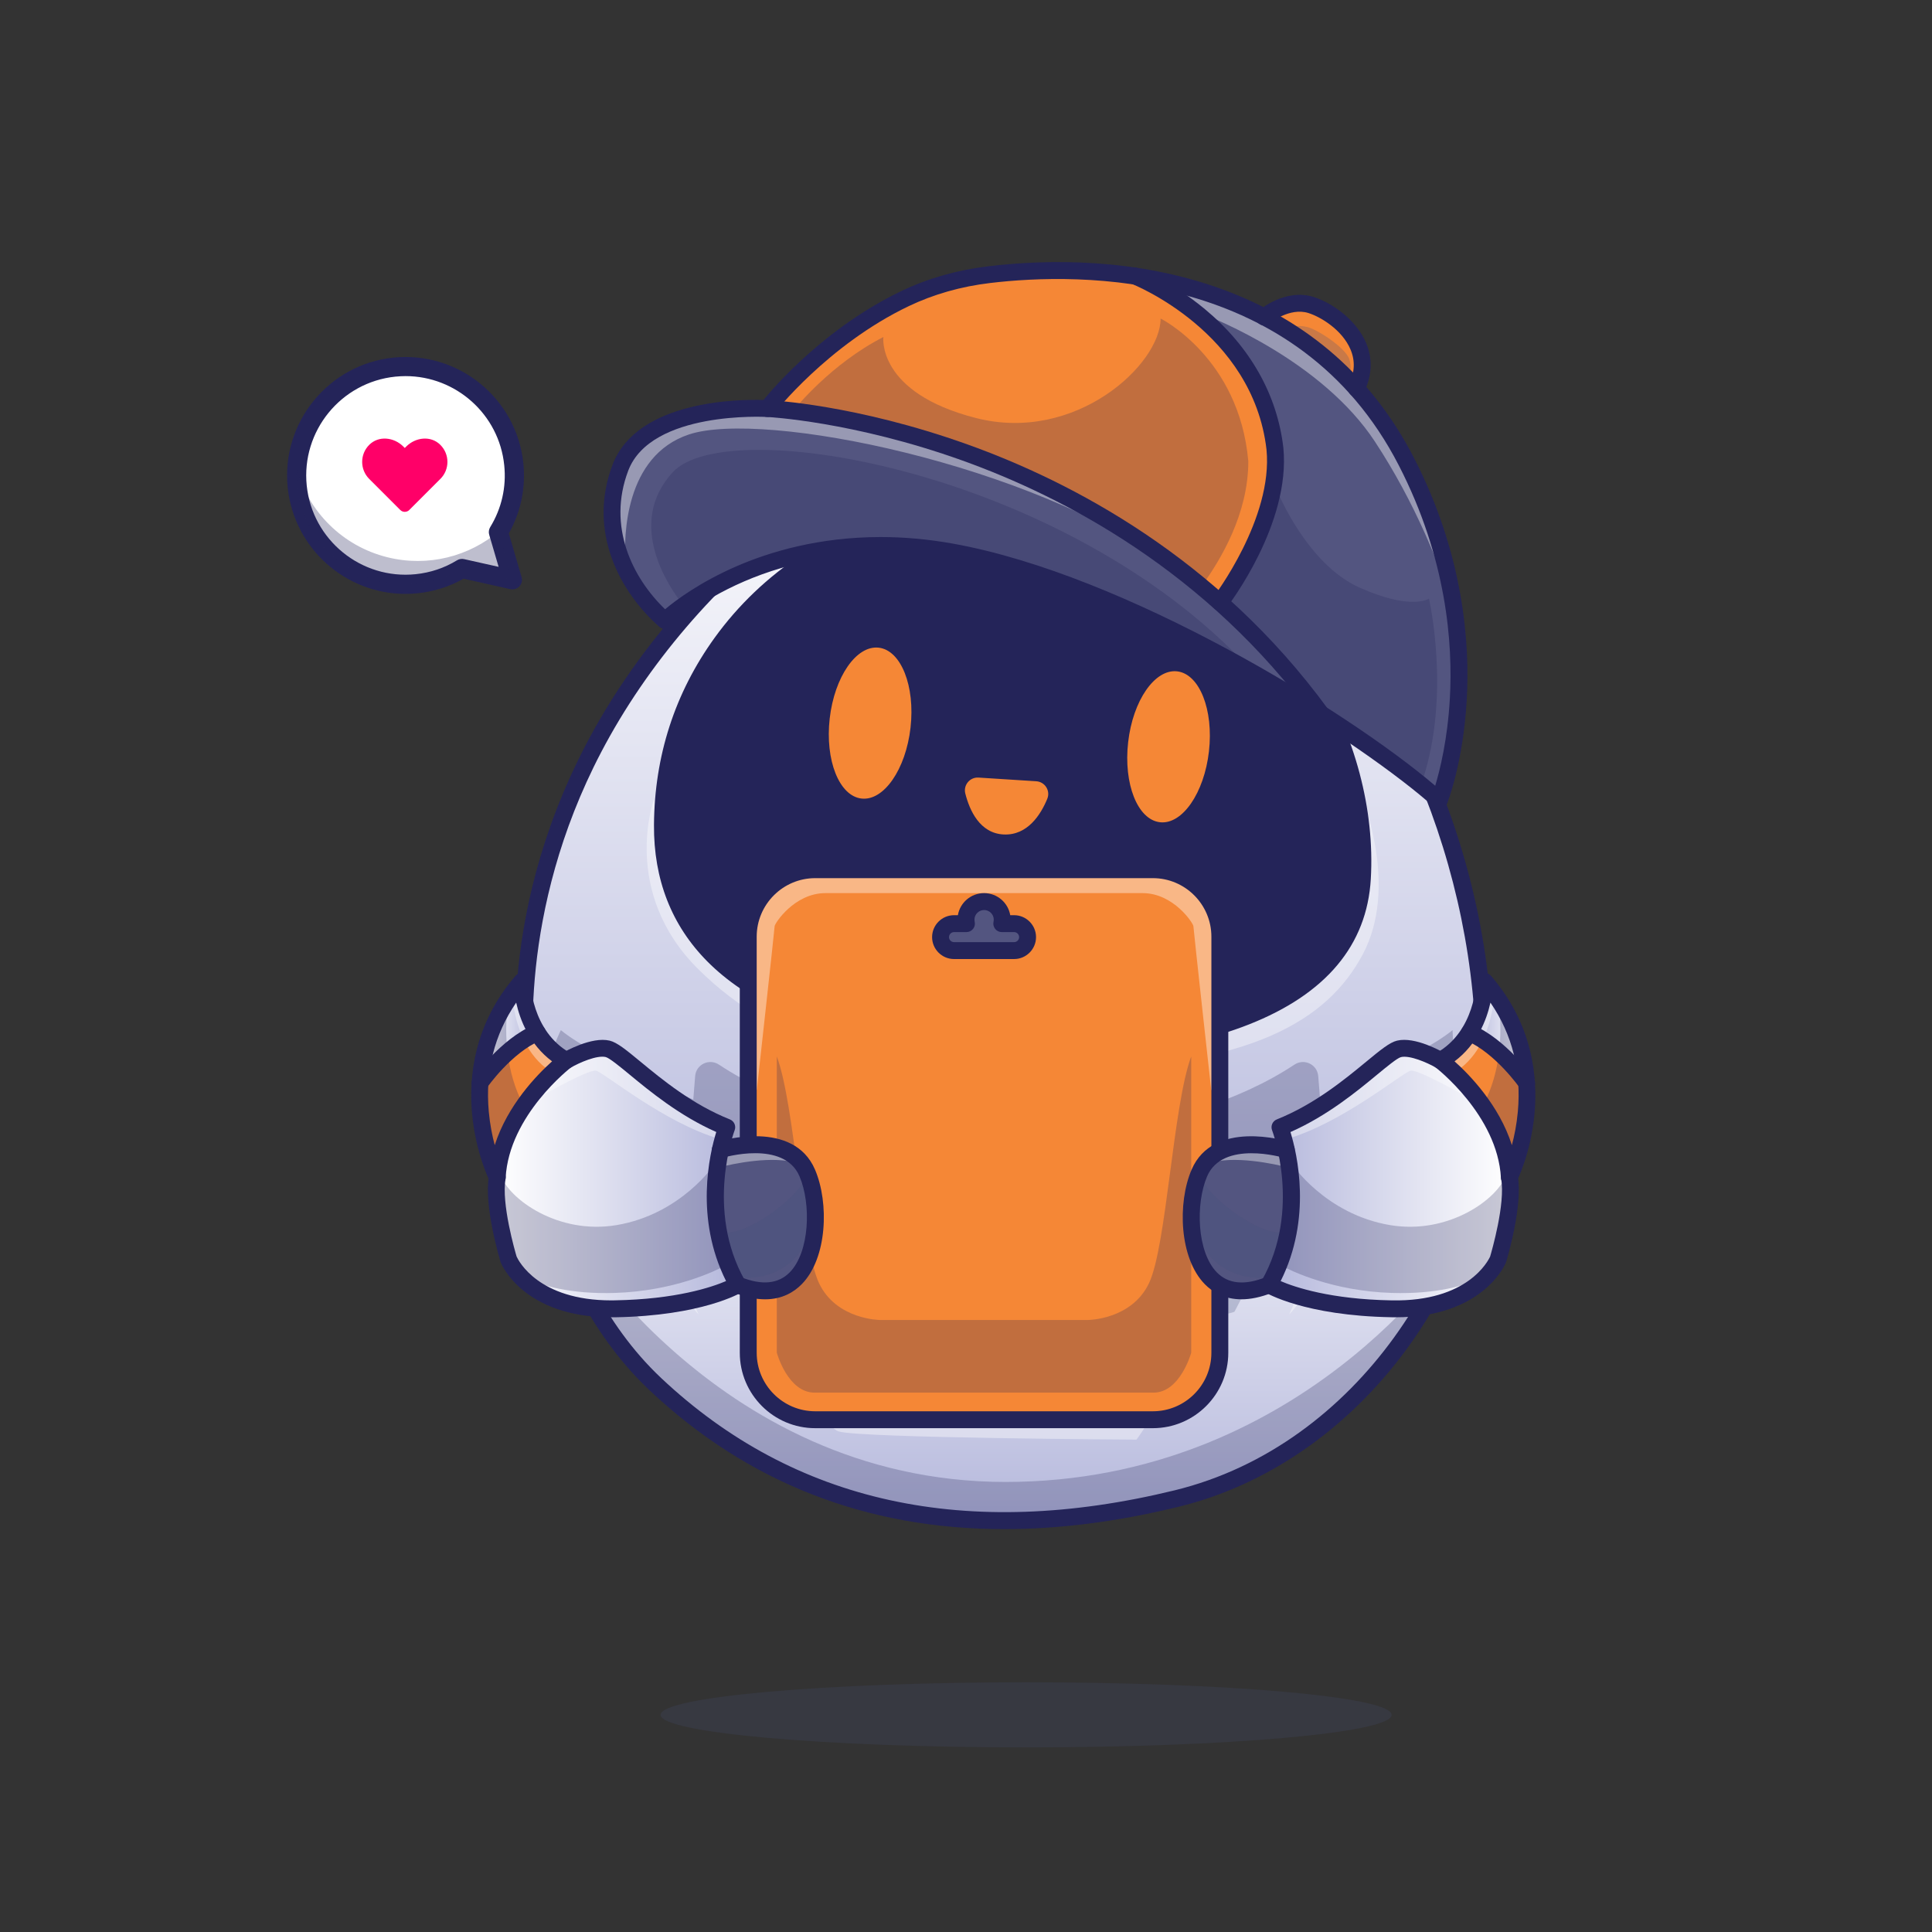 <svg width="80" height="80" viewBox="0 0 80 80" fill="none" xmlns="http://www.w3.org/2000/svg">
<rect x="0" y="0" width="80" height="80" fill="#333333" stroke="none"/>
<g id="Bots" clip-path="url(#clip0_1_9778)">
<g id="Group">
<g id="Group_2">
<path id="Vector" d="M21.814 45.514C21.814 45.514 22.573 54.826 29.78 59.33C36.989 63.832 43.983 63.516 49.414 61.868C54.846 60.22 58.505 55.314 59.709 53.048C60.913 50.784 61.294 47.744 61.327 46.042L60.901 46.162C60.901 46.162 56.373 49.144 52.447 49.978C52.447 49.978 50.275 53.602 50.102 53.602C49.931 53.602 49.197 53.602 49.197 53.602L48.977 54.032C48.977 54.032 47.901 57.494 46.773 58.71L35.123 58.548C35.123 58.548 32.767 56.466 32.328 53.272L31.948 52.72L30.262 51.872L28.759 49.07C28.759 49.07 22.273 45.282 22.227 45.266C22.18 45.252 22.015 45.264 21.951 45.266C21.887 45.268 21.814 45.514 21.814 45.514Z" fill="url(#paint0_linear_1_9778)"/>
<g id="Group_3">
<path id="Vector_2" d="M47.829 22.27C45.509 21.182 43.655 20.832 42.037 20.832C40.551 20.832 39.265 21.126 37.999 21.416C34.719 22.168 31.865 24.038 29.959 26.684C28.373 28.884 27.559 31.4 27.539 34.162C27.523 36.294 28.223 38.086 29.615 39.488C32.755 42.652 38.811 43.316 43.339 43.316C46.285 43.316 55.927 42.816 56.301 36.372C56.631 30.75 52.987 24.686 47.829 22.27Z" fill="#242459"/>
</g>
<path id="Vector_3" d="M43.242 17.392C40.042 17.392 36.36 18.832 32.876 21.448C29.496 23.986 26.586 27.388 24.68 31.03C21.024 38.02 21.876 44.262 21.956 44.792C23.592 46.292 28.702 49.042 28.754 49.07C28.772 49.08 28.788 49.094 28.798 49.112L30.402 51.898L32.248 52.88C32.41 52.118 33.064 49.182 33.672 48.776C34.37 48.31 45.016 48.406 46.472 48.892C47.94 49.382 48.994 52.892 49.164 53.49H50.066C50.288 53.25 51.572 51.196 52.354 49.92C52.37 49.896 52.394 49.878 52.422 49.87C56.866 48.798 60.854 46.07 61.308 45.754C61.812 37.564 58.73 29.072 53.06 23.032C49.794 19.554 46.032 17.392 43.242 17.392ZM56.522 36.386C56.136 43.022 46.334 43.538 43.34 43.538C38.772 43.538 32.654 42.862 29.46 39.646C28.024 38.2 27.304 36.354 27.32 34.164C27.34 31.356 28.168 28.798 29.78 26.56C31.718 23.87 34.618 21.968 37.95 21.206C40.506 20.62 43.404 19.956 47.922 22.074C50.44 23.254 52.698 25.33 54.278 27.922C55.89 30.558 56.686 33.564 56.522 36.386Z" fill="url(#paint1_linear_1_9778)"/>
<g id="Group_4">
<path id="Vector_4" d="M35.13 58.464C35.132 58.466 35.132 58.468 35.133 58.47C35.136 58.472 35.138 58.472 35.139 58.474C35.434 58.816 46.575 59.006 46.58 58.998L46.581 58.996C46.581 58.996 46.581 58.994 46.584 58.994C46.602 58.97 48.295 56.56 48.968 53.604C48.873 53.266 47.806 49.57 46.404 49.102C45.638 48.848 42.511 48.712 39.749 48.692C36.62 48.668 34.059 48.784 33.795 48.962C33.303 49.29 32.651 52.016 32.438 53.058C32.487 56.076 35.103 58.44 35.13 58.464Z" fill="#F58736"/>
</g>
<g id="Group_5" opacity="0.25">
<path id="Vector_5" d="M29.345 52.932C29.401 53.004 32.377 54.3 32.377 54.3C32.289 53.92 32.233 53.522 32.221 53.114L30.273 52.078C30.255 52.068 30.239 52.054 30.229 52.036L28.625 49.25C28.291 49.07 24.053 46.484 22.027 45.144C22.103 45.454 21.991 46.148 22.195 46.87C22.195 46.87 27.043 49.466 27.809 49.934C28.575 50.402 29.287 52.862 29.345 52.932Z" fill="#454E7A"/>
</g>
<g id="Group_6" opacity="0.25">
<path id="Vector_6" d="M51.117 54.314C51.173 54.242 52.625 51.194 53.461 50.862C54.321 50.52 60.833 47.868 61.281 47.688C61.503 46.998 61.243 46.236 61.327 45.942C59.659 46.922 55.377 49.378 52.517 50.074C50.291 53.712 50.177 53.712 50.103 53.712H49.167C49.083 54.078 48.981 54.434 48.871 54.778C48.873 54.776 51.059 54.386 51.117 54.314Z" fill="#454E7A"/>
</g>
<g id="Group_7" opacity="0.25">
<path id="Vector_7" d="M35.539 57.93C36.163 58.716 37.129 58.506 38.127 58.616L40.673 58.59L43.913 58.702C44.945 58.668 45.729 58.916 46.247 58.022C46.469 57.638 46.701 57.274 46.865 56.936C47.591 55.428 47.941 54.542 48.129 53.162C48.129 53.162 47.137 55.432 45.203 56.766C43.269 58.102 40.703 57.78 40.703 57.78C40.703 57.78 38.121 57.908 36.187 56.572C34.253 55.236 33.277 53.162 33.277 53.162C33.465 54.544 34.139 55.794 34.843 56.936C35.045 57.264 35.277 57.6 35.539 57.93Z" fill="#454E7A"/>
</g>
<g id="Group_8" opacity="0.25">
<path id="Vector_8" d="M51.937 48.848L60.207 44.99C60.235 44.388 60.147 42.656 60.147 42.656C58.765 43.786 54.663 45.53 54.663 45.53L54.585 44.558C54.545 44.074 54.003 43.816 53.599 44.084C48.823 47.248 41.685 47.136 41.685 47.136C41.685 47.136 34.547 47.248 29.771 44.084C29.367 43.816 28.823 44.074 28.785 44.558L28.707 45.53C28.707 45.53 24.605 43.788 23.223 42.656C23.223 42.656 22.739 43.614 22.769 44.216L29.505 48.144L30.941 51.128L32.483 51.882C32.767 50.718 33.235 49.074 33.679 48.778C34.377 48.312 45.023 48.408 46.479 48.894C47.619 49.274 48.509 51.476 48.929 52.722L49.875 52.602L51.937 48.848Z" fill="#242459"/>
</g>
<g id="Group_9" opacity="0.4">
<path id="Vector_9" d="M25.61 51.396C25.822 51.53 27.114 51.862 27.17 51.936C27.226 52.01 28.374 53.86 28.93 54.428C28.93 54.428 27.66 51.576 27.592 51.498C27.526 51.42 24.984 50.606 24.984 50.662C24.984 50.718 25.398 51.262 25.61 51.396Z" fill="white"/>
</g>
<g id="Group_10" opacity="0.4">
<path id="Vector_10" d="M55.145 51.936C55.201 51.862 56.493 51.53 56.705 51.396C56.917 51.262 57.329 50.716 57.329 50.66C57.329 50.604 54.789 51.418 54.721 51.496C54.655 51.574 53.383 54.426 53.383 54.426C53.943 53.858 55.091 52.01 55.145 51.936Z" fill="white"/>
</g>
<g id="Group_11" opacity="0.4">
<path id="Vector_11" d="M48.551 52.334C48.327 51.388 47.197 50.028 46.875 49.372C46.789 49.22 46.701 49.088 46.615 48.984C46.605 48.976 46.595 48.966 46.585 48.96C46.413 48.846 45.271 48.756 43.631 48.714C42.717 48.7 41.733 48.692 40.887 48.688C40.803 48.688 40.717 48.688 40.631 48.69C40.485 48.692 40.337 48.692 40.191 48.694C40.043 48.692 39.897 48.69 39.751 48.69C39.665 48.69 39.581 48.688 39.495 48.688C38.647 48.692 37.663 48.698 36.751 48.714C35.113 48.756 33.969 48.846 33.797 48.96C33.787 48.966 33.777 48.976 33.767 48.984C33.681 49.088 33.593 49.218 33.507 49.372C33.187 50.028 32.849 51.278 32.625 52.224C32.625 52.328 32.635 52.412 32.659 52.472C32.659 52.472 34.193 49.606 34.301 49.552C34.361 49.522 36.677 49.526 38.699 49.534V49.552C38.699 49.552 45.689 49.592 46.173 49.946C46.833 50.43 48.719 53.162 48.719 53.162C48.743 53.102 48.551 52.436 48.551 52.334Z" fill="white"/>
</g>
<g id="Group_12" opacity="0.25">
<path id="Vector_12" d="M36.748 48.714C37.662 48.7 38.646 48.692 39.492 48.688C38.494 48.684 37.56 48.694 36.748 48.714Z" fill="#454E7A"/>
</g>
<g id="Group_13" opacity="0.4">
<path id="Vector_13" d="M36.748 48.714C37.662 48.7 38.646 48.692 39.492 48.688C38.494 48.684 37.56 48.694 36.748 48.714Z" fill="white"/>
</g>
<g id="Group_14" opacity="0.4">
<path id="Vector_14" d="M27.085 33.078C27.085 33.078 25.663 36.926 28.931 40.148C32.199 43.37 36.475 44.53 44.127 44.346C51.779 44.162 54.961 42.284 56.433 39.51C57.905 36.736 56.433 33.144 56.433 33.144C56.433 33.144 57.831 38.46 53.101 41.238C48.371 44.016 39.383 44.174 33.231 41.876C27.077 39.58 27.315 34.614 27.085 33.078Z" fill="white"/>
</g>
<path id="Vector_15" d="M37.703 30.133C37.899 28.408 37.31 26.924 36.386 26.819C35.462 26.713 34.553 28.026 34.356 29.752C34.16 31.477 34.749 32.961 35.673 33.066C36.597 33.172 37.506 31.858 37.703 30.133Z" fill="#F58736"/>
<g id="Group_15">
<path id="Vector_16" d="M50.06 31.114C50.257 29.389 49.667 27.905 48.743 27.799C47.819 27.694 46.91 29.007 46.714 30.733C46.517 32.458 47.106 33.942 48.031 34.047C48.955 34.153 49.863 32.839 50.06 31.114Z" fill="#F58736"/>
</g>
<g id="Group_16" opacity="0.4">
<path id="Vector_17" d="M32.127 54.542C32.127 54.542 33.807 58.998 34.735 59.274C35.665 59.55 47.059 59.612 47.059 59.612C47.059 59.612 48.359 57.928 48.719 55.764C48.719 55.764 46.669 58.678 46.531 58.7C46.393 58.722 35.121 58.548 35.121 58.548L32.127 54.542Z" fill="white"/>
</g>
<g id="Group_17" opacity="0.25">
<path id="Vector_18" d="M23.236 50.472C23.236 50.472 29.432 61.364 41.634 61.364C53.836 61.364 60.112 51.87 60.112 51.87C60.112 51.87 56.732 62.942 42.602 62.942C28.472 62.942 24.29 53.946 23.234 50.656" fill="#242459"/>
</g>
<g id="Group_18">
<g id="Group_19">
<path id="Vector_19" d="M50.103 53.95H49.081C48.923 53.95 48.785 53.844 48.743 53.692C48.333 52.18 47.315 49.658 46.327 49.328C44.823 48.826 34.733 48.834 33.919 49.166C33.603 49.416 33.021 51.398 32.669 53.116C32.647 53.224 32.575 53.316 32.475 53.362C32.375 53.41 32.259 53.406 32.161 53.354L30.157 52.288C30.099 52.258 30.051 52.21 30.019 52.154L28.449 49.426C27.733 49.038 23.165 46.544 21.615 45.102C21.559 45.05 21.521 44.982 21.509 44.906C21.461 44.636 20.397 38.224 24.271 30.816C26.207 27.114 29.165 23.656 32.597 21.078C36.159 18.404 39.939 16.93 43.239 16.93C46.195 16.93 49.991 19.092 53.391 22.716C56.013 25.51 58.171 28.932 59.633 32.616C61.329 36.89 62.045 41.338 61.759 45.834C61.753 45.938 61.699 46.034 61.615 46.096C61.443 46.22 57.393 49.104 52.667 50.28C52.495 50.558 52.059 51.27 51.615 51.972C50.377 53.95 50.341 53.95 50.103 53.95ZM49.345 53.252H49.951C50.275 52.816 51.391 51.036 52.151 49.796C52.199 49.716 52.277 49.66 52.367 49.638C56.547 48.63 60.325 46.138 61.077 45.624C61.541 37.534 58.485 29.162 52.887 23.196C49.665 19.764 45.971 17.632 43.245 17.632C40.095 17.632 36.465 19.056 33.023 21.64C29.671 24.156 26.785 27.532 24.895 31.142C21.411 37.8 22.061 43.778 22.185 44.674C23.863 46.164 28.821 48.834 28.873 48.86C28.931 48.89 28.979 48.938 29.011 48.994L30.581 51.72L32.087 52.52C32.351 51.318 32.933 48.986 33.545 48.578C34.069 48.228 38.063 48.22 39.757 48.232C42.473 48.252 45.685 48.376 46.553 48.666C48.031 49.16 49.055 52.268 49.345 53.252Z" fill="#242459"/>
</g>
<g id="Group_20">
<path id="Vector_20" d="M45.858 59.06C41.273 59.06 35.112 58.896 35.047 58.894C34.965 58.892 34.885 58.86 34.825 58.806C34.711 58.704 32.023 56.28 31.979 53.05C31.977 52.856 32.13 52.698 32.322 52.696C32.325 52.696 32.327 52.696 32.327 52.696C32.517 52.696 32.672 52.85 32.676 53.04C32.712 55.642 34.742 57.756 35.199 58.198C36.178 58.224 42.333 58.376 46.594 58.358C46.95 57.86 48.181 56.008 48.74 53.522C48.782 53.334 48.968 53.216 49.158 53.258C49.346 53.3 49.465 53.488 49.422 53.676C48.73 56.744 47.117 58.834 47.048 58.922C46.983 59.006 46.883 59.056 46.775 59.056C46.478 59.06 46.17 59.06 45.858 59.06Z" fill="#021168"/>
</g>
<g id="Group_21">
<path id="Vector_21" d="M43.34 43.776C38.726 43.776 32.542 43.088 29.29 39.812C27.808 38.318 27.064 36.416 27.08 34.158C27.1 31.3 27.944 28.694 29.586 26.416C31.558 23.68 34.51 21.744 37.896 20.968C40.49 20.374 43.43 19.7 48.024 21.852C50.584 23.052 52.878 25.162 54.484 27.792C56.12 30.472 56.928 33.528 56.762 36.398C56.602 39.138 54.902 41.164 51.71 42.422C48.722 43.6 45.182 43.776 43.34 43.776ZM38.054 21.65C34.832 22.388 32.026 24.226 30.154 26.826C28.598 28.986 27.8 31.454 27.78 34.166C27.766 36.23 28.44 37.966 29.786 39.322C32.868 42.426 38.858 43.078 43.34 43.078C46.232 43.078 55.7 42.594 56.064 36.36C56.386 30.83 52.802 24.866 47.728 22.488C43.352 20.436 40.658 21.054 38.054 21.65Z" fill="#242459"/>
</g>
<g id="Group_22">
<path id="Vector_22" d="M41.582 63.318C35.882 63.318 30.964 61.398 26.902 57.574C24.278 55.104 22.95 51.778 22.3 49.424C21.596 46.88 21.51 44.944 21.506 44.862C21.498 44.67 21.648 44.506 21.84 44.498C22.03 44.49 22.196 44.64 22.204 44.832C22.208 44.908 22.58 52.546 27.38 57.064C32.886 62.246 40.038 63.81 48.636 61.712C56.306 59.84 61.06 52.002 61.064 45.812C61.064 45.62 61.22 45.462 61.414 45.462C61.608 45.462 61.764 45.618 61.764 45.812C61.762 49.154 60.478 52.822 58.24 55.872C55.812 59.184 52.46 61.5 48.804 62.392C46.274 63.01 43.864 63.318 41.582 63.318Z" fill="#242459"/>
</g>
</g>
<g id="Group_23">
<g id="Group_24">
<path id="Vector_23" d="M56.133 15.88C56.345 15.366 56.347 14.86 56.139 14.37C55.761 13.484 54.801 12.904 54.249 12.732C53.539 12.508 52.845 12.902 52.555 13.102C53.827 13.788 55.045 14.694 56.133 15.88Z" fill="#F58736"/>
</g>
<g id="Group_25">
<path id="Vector_24" d="M27.538 25.55C27.817 25.298 28.855 24.424 30.599 23.666C31.962 23.074 33.953 22.478 36.465 22.478C37.388 22.478 38.382 22.558 39.438 22.75C44.214 23.612 49.928 26.446 54.252 29.144C49.783 23.286 44.022 20.312 39.919 18.842C35.349 17.204 31.802 17.03 31.767 17.028C31.767 17.028 31.767 17.028 31.765 17.028C31.715 17.024 26.803 16.752 25.794 19.402C24.835 21.916 26.053 24.212 27.538 25.55Z" fill="#535580"/>
</g>
<g id="Group_26">
<path id="Vector_25" d="M52.9 18.568C53.178 21.39 51.05 24.41 50.664 24.932C52.102 26.222 53.496 27.724 54.776 29.472C56.796 30.762 58.474 32 59.55 32.954C59.896 31.944 61.66 26.002 58.136 19.156C57.544 18.006 56.856 17.02 56.102 16.174C56.088 16.164 56.076 16.152 56.068 16.136C54.938 14.878 53.66 13.934 52.326 13.232C52.302 13.228 52.28 13.218 52.264 13.2C50.788 12.432 49.246 11.956 47.762 11.674C49.232 12.452 52.44 14.588 52.9 18.568Z" fill="#535580"/>
</g>
<g id="Group_27">
<path id="Vector_26" d="M50.51 24.918C50.906 24.374 52.958 21.402 52.694 18.724C52.134 13.884 47.384 11.838 46.986 11.674C44.586 11.32 42.404 11.446 40.992 11.614C39.752 11.762 38.59 12.092 37.538 12.596C34.594 14.006 32.532 16.326 32.008 16.954C32.844 17.018 36.042 17.344 40.002 18.764C43.002 19.838 46.884 21.712 50.51 24.918Z" fill="#F58736"/>
</g>
<g id="Group_28" opacity="0.25">
<path id="Vector_27" d="M27.854 19.556C25.902 21.684 27.7 24.302 28.242 24.994C28.768 24.616 29.558 24.122 30.602 23.666C31.964 23.074 33.956 22.478 36.468 22.478C37.39 22.478 38.384 22.558 39.44 22.75C42.964 23.386 47 25.096 50.612 27.034C51.308 27.398 51.692 27.626 51.692 27.626C44.11 19.494 30.124 17.078 27.854 19.556Z" fill="#242459"/>
</g>
<g id="Group_29" opacity="0.25">
<path id="Vector_28" d="M48.058 13.19C48.058 15.094 44.534 18.362 40.414 17.31C36.294 16.258 36.578 13.956 36.578 13.956C34.404 15.066 32.922 16.918 32.922 16.918C34.336 17.094 36.936 17.538 39.99 18.632C42.8 19.638 46.386 21.348 49.81 24.196C50.544 23.168 51.69 21.282 51.69 19.102C51.314 14.81 48.058 13.19 48.058 13.19Z" fill="#242459"/>
</g>
<g id="Group_30" opacity="0.25">
<path id="Vector_29" d="M59.17 24.786C59.17 24.786 58.46 25.296 56.294 24.33C54.128 23.364 52.918 20.394 52.918 20.394C52.884 20.364 52.82 20.446 52.742 20.588C52.258 22.69 50.958 24.534 50.662 24.932C52.1 26.222 53.494 27.724 54.774 29.472C56.416 30.52 57.83 31.534 58.88 32.388C60.1 28.796 59.17 24.786 59.17 24.786Z" fill="#242459"/>
</g>
<g id="Group_31" opacity="0.25">
<path id="Vector_30" d="M55.876 14.882C55.748 14.472 54.836 13.822 54.297 13.598C53.888 13.428 53.511 13.518 53.355 13.57C54.236 14.122 55.08 14.792 55.864 15.598C55.91 15.468 55.968 15.18 55.876 14.882Z" fill="#454E7A"/>
</g>
<g id="Group_32" opacity="0.4">
<path id="Vector_31" d="M28.522 17.992C31.59 16.964 42.726 19.208 48.514 23.45C45.478 21.164 42.398 19.728 39.924 18.84C35.354 17.202 31.806 17.028 31.772 17.026C31.772 17.026 31.772 17.026 31.77 17.026C31.72 17.022 26.808 16.75 25.798 19.4C25.262 20.804 25.406 22.138 25.894 23.278C25.832 22.202 25.866 18.882 28.522 17.992Z" fill="white"/>
</g>
<g id="Group_33" opacity="0.4">
<path id="Vector_32" d="M56.926 18.276C58.614 20.838 59.59 23.402 60.008 24.652C59.706 22.952 59.132 21.09 58.136 19.156C57.544 18.006 56.856 17.02 56.102 16.174C56.088 16.164 56.076 16.152 56.068 16.136C54.938 14.878 53.66 13.934 52.326 13.232C52.302 13.228 52.28 13.218 52.264 13.2C50.788 12.432 49.246 11.956 47.762 11.674C48.26 11.938 48.958 12.358 49.68 12.952C50.34 13.202 54.748 14.974 56.926 18.276Z" fill="white"/>
</g>
<g id="Group_34">
<g id="Group_35">
<path id="Vector_33" d="M59.596 33.494C59.51 33.494 59.425 33.462 59.361 33.404C56.685 30.982 47.13 24.604 39.358 23.202C35.556 22.516 32.614 23.298 30.816 24.074C28.861 24.918 27.796 25.94 27.785 25.95C27.655 26.076 27.45 26.082 27.311 25.962C25.677 24.532 24.308 22.014 25.367 19.238C26.392 16.554 30.657 16.532 31.613 16.562C32.12 15.946 34.219 13.538 37.328 12.05C38.425 11.524 39.636 11.18 40.925 11.026C43.371 10.734 47.039 10.666 50.638 11.988C54.175 13.29 56.836 15.63 58.544 18.948C60.605 22.952 60.873 26.626 60.733 29.004C60.584 31.588 59.947 33.208 59.922 33.276C59.88 33.382 59.788 33.462 59.675 33.488C59.65 33.492 59.623 33.494 59.596 33.494ZM36.465 22.238C37.401 22.238 38.407 22.32 39.48 22.514C46.599 23.798 55.794 29.438 59.429 32.536C59.626 31.886 59.94 30.614 60.035 28.932C60.166 26.648 59.904 23.118 57.919 19.266C53.731 11.134 44.696 11.278 41.005 11.718C39.791 11.862 38.656 12.186 37.626 12.678C34.264 14.288 32.069 17.102 32.047 17.13C31.977 17.222 31.866 17.274 31.75 17.266C31.701 17.262 26.963 17.002 26.015 19.486C25.134 21.8 26.188 23.928 27.54 25.228C27.976 24.862 28.976 24.108 30.502 23.446C31.89 22.844 33.916 22.238 36.465 22.238Z" fill="#242459"/>
</g>
<g id="Group_36">
<path id="Vector_34" d="M54.712 29.922C54.604 29.922 54.498 29.872 54.43 29.778C49.954 23.646 44.034 20.57 39.858 19.072C35.32 17.444 31.794 17.268 31.76 17.266C31.568 17.258 31.418 17.094 31.426 16.902C31.434 16.71 31.598 16.56 31.79 16.568C31.936 16.574 35.436 16.746 40.07 18.406C44.348 19.938 50.408 23.082 54.994 29.366C55.108 29.522 55.074 29.74 54.918 29.854C54.856 29.9 54.784 29.922 54.712 29.922Z" fill="#242459"/>
</g>
<g id="Group_37">
<path id="Vector_35" d="M50.519 25.29C50.444 25.29 50.368 25.266 50.306 25.218C50.154 25.1 50.124 24.88 50.242 24.728C50.267 24.696 52.724 21.466 52.443 18.614C51.879 13.74 46.91 11.772 46.861 11.754C46.681 11.684 46.59 11.482 46.66 11.302C46.73 11.122 46.932 11.032 47.112 11.1C47.169 11.122 48.484 11.632 49.891 12.8C51.763 14.354 52.886 16.34 53.141 18.54C53.45 21.674 50.907 25.014 50.798 25.154C50.727 25.244 50.624 25.29 50.519 25.29Z" fill="#242459"/>
</g>
<g id="Group_38">
<path id="Vector_36" d="M56.164 16.436C56.112 16.436 56.06 16.424 56.01 16.4C55.836 16.314 55.766 16.106 55.852 15.932C56.1 15.43 56.122 14.938 55.92 14.466C55.572 13.654 54.688 13.122 54.18 12.962C53.392 12.714 52.58 13.384 52.572 13.392C52.426 13.518 52.204 13.5 52.08 13.354C51.954 13.208 51.972 12.986 52.118 12.862C52.162 12.824 53.224 11.93 54.39 12.296C55.148 12.534 56.152 13.23 56.564 14.192C56.846 14.85 56.816 15.56 56.48 16.242C56.416 16.364 56.292 16.436 56.164 16.436Z" fill="#242459"/>
</g>
</g>
</g>
<g id="Group_39">
<path id="Vector_37" d="M40.52 32.198L42.907 32.35C43.27 32.372 43.504 32.744 43.365 33.078C43.097 33.728 42.551 34.596 41.566 34.554C40.569 34.51 40.145 33.548 39.971 32.856C39.883 32.508 40.161 32.174 40.52 32.198Z" fill="#F58736"/>
</g>
<g id="Group_40" opacity="0.2">
<path id="Vector_38" d="M42.489 72.356C50.849 72.356 57.626 71.753 57.626 71.008C57.626 70.264 50.849 69.66 42.489 69.66C34.13 69.66 27.354 70.264 27.354 71.008C27.354 71.753 34.13 72.356 42.489 72.356Z" fill="#454E7A"/>
</g>
<g id="Group_41">
<g id="Group_42">
<path id="Vector_39" d="M47.738 36.13H33.758C32.292 36.13 31.1 37.322 31.1 38.788V56.016C31.1 57.482 32.292 58.674 33.758 58.674H47.738C49.204 58.674 50.396 57.482 50.396 56.016V38.788C50.396 37.322 49.204 36.13 47.738 36.13Z" fill="#F58736"/>
</g>
<g id="Group_43" opacity="0.25">
<path id="Vector_40" d="M47.582 53.124C46.86 54.658 45.036 54.658 45.036 54.658H40.746H36.456C36.456 54.658 34.632 54.658 33.91 53.124C33.188 51.59 32.918 45.758 32.166 43.744V56.012C32.166 56.012 32.616 57.666 33.73 57.666C34.842 57.666 40.746 57.666 40.746 57.666C40.746 57.666 46.65 57.666 47.762 57.666C48.874 57.666 49.326 56.012 49.326 56.012V43.744C48.574 45.758 48.304 51.592 47.582 53.124Z" fill="#242459"/>
</g>
<g id="Group_44" opacity="0.4">
<path id="Vector_41" d="M47.738 36.13H40.748H33.758C32.292 36.13 31.1 37.322 31.1 38.788V45.476L31.34 45.114C31.34 45.114 32.076 38.454 32.076 38.35C32.076 38.244 32.888 36.982 34.18 36.982C35.472 36.982 40.746 36.982 40.746 36.982C40.746 36.982 46.018 36.982 47.312 36.982C48.604 36.982 49.416 38.244 49.416 38.35C49.416 38.456 50.152 45.114 50.152 45.114L50.392 45.476V38.788C50.396 37.322 49.204 36.13 47.738 36.13Z" fill="white"/>
</g>
<g id="Group_45">
<path id="Vector_42" d="M40.421 39.362H42.485C42.485 39.362 42.815 38.774 42.547 38.556C42.279 38.34 41.735 38.294 41.633 38.246C41.533 38.198 41.295 37.48 40.855 37.444C40.415 37.408 40.255 37.502 40.199 37.568C40.143 37.634 39.995 38.082 39.995 38.082C39.995 38.082 39.303 38.282 39.211 38.34C39.121 38.398 38.921 38.878 38.943 38.918C38.965 38.958 39.027 39.126 39.091 39.184C39.155 39.242 39.501 39.364 39.501 39.364H40.421V39.362Z" fill="#535580"/>
</g>
<g id="Group_46">
<g id="Group_47">
<path id="Vector_43" d="M47.737 59.138H33.757C32.035 59.138 30.633 57.736 30.633 56.014V38.786C30.633 37.064 32.035 35.662 33.757 35.662H47.737C49.459 35.662 50.861 37.064 50.861 38.786V56.014C50.861 57.736 49.459 59.138 47.737 59.138ZM33.757 36.362C32.421 36.362 31.333 37.45 31.333 38.786V56.014C31.333 57.35 32.421 58.438 33.757 58.438H47.737C49.073 58.438 50.161 57.35 50.161 56.014V38.786C50.161 37.45 49.073 36.362 47.737 36.362H33.757Z" fill="#242459"/>
</g>
<g id="Group_48">
<path id="Vector_44" d="M41.992 39.712H39.504C39.004 39.712 38.596 39.304 38.596 38.804C38.596 38.304 39.004 37.896 39.504 37.896H39.664C39.752 37.378 40.204 36.982 40.748 36.982C41.292 36.982 41.744 37.378 41.832 37.896H41.992C42.492 37.896 42.9 38.304 42.9 38.804C42.9 39.304 42.492 39.712 41.992 39.712ZM39.504 38.596C39.39 38.596 39.296 38.69 39.296 38.804C39.296 38.918 39.39 39.012 39.504 39.012H41.992C42.106 39.012 42.2 38.918 42.2 38.804C42.2 38.69 42.106 38.596 41.992 38.596H41.48C41.374 38.596 41.274 38.548 41.208 38.464C41.142 38.38 41.116 38.272 41.14 38.17C41.146 38.14 41.15 38.11 41.15 38.082C41.15 37.862 40.97 37.682 40.75 37.682C40.53 37.682 40.35 37.862 40.35 38.082C40.35 38.11 40.354 38.14 40.36 38.17C40.384 38.274 40.358 38.382 40.292 38.464C40.226 38.546 40.126 38.596 40.02 38.596H39.504Z" fill="#242459"/>
</g>
</g>
</g>
<path id="Vector_45" d="M22.085 42.706C21.693 42.022 21.561 41.318 21.519 40.932C20.591 42.092 20.177 43.312 20.041 44.434C20.421 43.964 21.179 43.132 22.085 42.706Z" fill="url(#paint2_linear_1_9778)"/>
<g id="Group_49">
<path id="Vector_46" d="M29.933 47.698C29.68 48.914 29.489 51.076 30.625 53.11C31.578 53.482 32.334 53.394 32.87 52.848C33.77 51.93 33.849 49.858 33.322 48.62C32.656 47.054 30.36 47.584 29.933 47.698Z" fill="#535580"/>
</g>
<path id="Vector_47" d="M29.715 47.604C29.715 47.588 29.719 47.57 29.725 47.556C29.809 47.172 29.897 46.89 29.945 46.744C28.363 46.088 27.079 45.028 26.223 44.322C25.729 43.914 25.339 43.592 25.133 43.544C24.571 43.41 23.575 43.972 23.511 44.008C23.397 44.096 20.849 46.096 20.707 48.758C20.707 48.76 20.705 48.764 20.705 48.766C20.705 48.768 20.705 48.77 20.705 48.772C20.501 49.896 21.165 52.092 21.173 52.114C21.177 52.124 22.017 54.078 25.315 54.078C25.363 54.078 25.411 54.078 25.459 54.076C28.435 54.026 29.993 53.35 30.383 53.154C29.241 51.056 29.453 48.836 29.715 47.604Z" fill="url(#paint3_linear_1_9778)"/>
<g id="Group_50">
<path id="Vector_48" d="M23.242 43.926C22.79 43.642 22.456 43.282 22.208 42.906C21.092 43.422 20.174 44.63 20.002 44.868C19.91 46.376 20.288 47.656 20.522 48.284C20.862 46.028 22.716 44.358 23.242 43.926Z" fill="#F58736"/>
</g>
<g id="Group_51" opacity="0.25">
<path id="Vector_49" d="M33.633 50.82C33.685 50.166 33.613 49.488 33.435 48.926L33.317 48.754C33.141 49.572 30.607 51.394 29.863 50.958C29.977 51.596 30.183 52.26 30.521 52.916C32.643 53.054 33.419 51.63 33.633 50.82Z" fill="#454E7A"/>
</g>
<g id="Group_52" opacity="0.25">
<path id="Vector_50" d="M20 44.868C19.909 46.376 20.287 47.656 20.52 48.284C20.672 47.278 21.127 46.388 21.628 45.674C21.297 45.016 21.12 44.336 21.035 43.718C20.494 44.21 20.107 44.722 20 44.868Z" fill="#242459"/>
</g>
<g id="Group_53" opacity="0.25">
<path id="Vector_51" d="M21.029 41.622C20.439 42.568 20.149 43.534 20.041 44.434C20.255 44.17 20.589 43.79 21.001 43.434C20.919 42.618 20.985 41.944 21.029 41.622Z" fill="#242459"/>
</g>
<g id="Group_54" opacity="0.25">
<path id="Vector_52" d="M25.459 53.538C27.919 53.46 29.627 52.624 30.033 52.406C29.727 51.636 29.581 50.868 29.529 50.154C29.395 49.254 29.611 48.18 29.611 48.18C29.611 48.18 28.221 50.28 25.525 50.73C23.119 51.132 21.065 49.658 20.717 48.632C20.713 48.674 20.709 48.716 20.707 48.76C20.707 48.762 20.705 48.766 20.705 48.768C20.705 48.77 20.705 48.772 20.705 48.774C20.501 49.898 21.165 52.094 21.173 52.116C21.175 52.12 21.349 52.522 21.841 52.958C22.427 53.222 23.599 53.596 25.459 53.538Z" fill="#242459"/>
</g>
<g id="Group_55" opacity="0.4">
<path id="Vector_53" d="M24.681 44.336C25.019 44.414 27.507 46.504 29.819 47.168C29.869 46.978 29.915 46.834 29.945 46.744C28.363 46.088 27.079 45.028 26.223 44.322C25.729 43.914 25.339 43.592 25.133 43.544C24.571 43.41 23.575 43.972 23.511 44.008C23.471 44.038 23.137 44.302 22.711 44.744L22.041 45.594C22.041 45.596 24.341 44.258 24.681 44.336Z" fill="white"/>
</g>
<g id="Group_56" opacity="0.4">
<path id="Vector_54" d="M22.084 42.706C21.692 42.022 21.561 41.318 21.518 40.932C21.415 41.06 21.32 41.19 21.229 41.32C21.256 41.658 21.349 42.304 21.64 42.952C21.782 42.862 21.93 42.778 22.084 42.706Z" fill="white"/>
</g>
<g id="Group_57" opacity="0.4">
<path id="Vector_55" d="M33.058 48.19C32.188 47.162 30.312 47.596 29.932 47.698C29.892 47.886 29.856 48.096 29.824 48.326C30.236 48.216 32.072 47.806 33.058 48.19Z" fill="white"/>
</g>
<g id="Group_58" opacity="0.4">
<path id="Vector_56" d="M29.994 47.442C29.992 47.44 29.992 47.438 29.99 47.436C29.99 47.438 29.988 47.44 29.988 47.442C29.99 47.444 29.992 47.442 29.994 47.442Z" fill="white"/>
</g>
<g id="Group_59" opacity="0.4">
<path id="Vector_57" d="M22.208 42.906C22.048 42.98 21.894 43.068 21.742 43.166C21.972 43.606 22.298 44.032 22.77 44.348C22.968 44.158 23.134 44.016 23.242 43.926C22.788 43.642 22.456 43.282 22.208 42.906Z" fill="white"/>
</g>
<g id="Group_60">
<g id="Group_61">
<path id="Vector_58" d="M20.59 49.102C20.46 49.102 20.338 49.028 20.278 48.908C20.254 48.86 19.698 47.734 19.548 46.124C19.408 44.63 19.606 42.424 21.348 40.406C21.444 40.296 21.598 40.256 21.734 40.306C21.87 40.356 21.962 40.488 21.962 40.632C21.962 40.652 21.99 42.698 23.616 43.604C23.72 43.662 23.786 43.768 23.794 43.886C23.802 44.004 23.75 44.118 23.656 44.19C23.63 44.21 21.078 46.174 20.938 48.77C20.93 48.928 20.816 49.062 20.66 49.094C20.638 49.1 20.614 49.102 20.59 49.102ZM21.374 41.516C20.47 42.836 20.088 44.352 20.24 46.036C20.288 46.558 20.382 47.028 20.486 47.418C21.014 45.76 22.236 44.506 22.86 43.948C21.92 43.242 21.534 42.234 21.374 41.516Z" fill="#242459"/>
</g>
<g id="Group_62">
<path id="Vector_59" d="M19.874 45.192C19.806 45.192 19.736 45.172 19.676 45.13C19.518 45.02 19.478 44.802 19.588 44.644C19.634 44.578 20.714 43.032 22.11 42.438C22.288 42.362 22.494 42.446 22.568 42.622C22.644 42.8 22.56 43.004 22.384 43.08C21.172 43.596 20.172 45.026 20.164 45.04C20.094 45.14 19.986 45.192 19.874 45.192Z" fill="#242459"/>
</g>
<g id="Group_63">
<path id="Vector_60" d="M25.311 54.546C21.695 54.546 20.775 52.376 20.737 52.282C20.733 52.272 20.729 52.262 20.727 52.252C20.699 52.158 20.023 49.924 20.247 48.69C20.281 48.5 20.463 48.374 20.653 48.408C20.843 48.442 20.969 48.624 20.935 48.814C20.751 49.83 21.329 51.82 21.391 52.03C21.467 52.198 22.289 53.846 25.313 53.846C25.361 53.846 25.409 53.846 25.457 53.844C27.993 53.802 29.475 53.298 30.065 53.046C28.759 50.444 29.379 47.782 29.659 46.874C28.137 46.202 26.909 45.188 26.077 44.502C25.683 44.176 25.235 43.808 25.081 43.77C24.721 43.684 23.997 43.996 23.625 44.214C23.459 44.312 23.245 44.254 23.147 44.088C23.049 43.922 23.107 43.708 23.273 43.61C23.397 43.538 24.497 42.914 25.243 43.09C25.555 43.164 25.939 43.482 26.521 43.962C27.423 44.706 28.659 45.728 30.223 46.352C30.401 46.424 30.489 46.624 30.419 46.804C30.407 46.836 29.181 50.09 30.849 53.03C30.943 53.194 30.887 53.402 30.727 53.502C30.661 53.542 29.071 54.484 25.471 54.546C25.415 54.546 25.363 54.546 25.311 54.546Z" fill="#242459"/>
</g>
<g id="Group_64">
<path id="Vector_61" d="M31.682 53.802C31.32 53.802 30.898 53.724 30.412 53.528C30.232 53.456 30.146 53.252 30.218 53.074C30.29 52.894 30.494 52.808 30.672 52.88C31.548 53.232 32.23 53.166 32.702 52.684C33.526 51.844 33.596 49.858 33.106 48.71C32.458 47.188 29.956 47.932 29.93 47.94C29.746 47.996 29.55 47.892 29.494 47.708C29.438 47.524 29.54 47.328 29.726 47.272C29.854 47.232 32.856 46.336 33.75 48.436C34.336 49.812 34.256 52.096 33.202 53.172C32.888 53.494 32.398 53.802 31.682 53.802Z" fill="#242459"/>
</g>
</g>
<path id="Vector_62" d="M61.004 42.706C61.396 42.022 61.528 41.318 61.57 40.932C62.498 42.092 62.912 43.312 63.048 44.434C62.668 43.964 61.91 43.132 61.004 42.706Z" fill="url(#paint4_linear_1_9778)"/>
<g id="Group_65">
<path id="Vector_63" d="M53.156 47.698C53.41 48.914 53.6 51.076 52.464 53.11C51.512 53.482 50.756 53.394 50.22 52.848C49.32 51.93 49.24 49.858 49.768 48.62C50.434 47.054 52.73 47.584 53.156 47.698Z" fill="#535580"/>
</g>
<path id="Vector_64" d="M53.375 47.604C53.375 47.588 53.371 47.57 53.365 47.556C53.281 47.172 53.193 46.89 53.145 46.744C54.727 46.088 56.011 45.028 56.867 44.322C57.361 43.914 57.751 43.592 57.957 43.544C58.519 43.41 59.515 43.972 59.579 44.008C59.693 44.096 62.241 46.096 62.383 48.758C62.383 48.76 62.385 48.764 62.385 48.766C62.385 48.768 62.385 48.77 62.385 48.772C62.589 49.896 61.925 52.092 61.917 52.114C61.913 52.124 61.073 54.078 57.775 54.078C57.727 54.078 57.679 54.078 57.631 54.076C54.655 54.026 53.097 53.35 52.707 53.154C53.849 51.056 53.637 48.836 53.375 47.604Z" fill="url(#paint5_linear_1_9778)"/>
<g id="Group_66">
<path id="Vector_65" d="M59.846 43.926C60.298 43.642 60.632 43.282 60.88 42.906C61.996 43.422 62.914 44.63 63.086 44.868C63.178 46.376 62.8 47.656 62.566 48.284C62.226 46.028 60.372 44.358 59.846 43.926Z" fill="#F58736"/>
</g>
<g id="Group_67" opacity="0.25">
<path id="Vector_66" d="M49.456 50.82C49.404 50.166 49.476 49.488 49.654 48.926L49.772 48.754C49.948 49.572 52.482 51.394 53.226 50.958C53.112 51.596 52.906 52.26 52.568 52.916C50.446 53.054 49.67 51.63 49.456 50.82Z" fill="#454E7A"/>
</g>
<g id="Group_68" opacity="0.25">
<path id="Vector_67" d="M63.089 44.868C63.181 46.376 62.803 47.656 62.569 48.284C62.417 47.278 61.963 46.388 61.461 45.674C61.793 45.016 61.969 44.336 62.055 43.718C62.595 44.21 62.983 44.722 63.089 44.868Z" fill="#242459"/>
</g>
<g id="Group_69" opacity="0.25">
<path id="Vector_68" d="M62.06 41.622C62.651 42.568 62.941 43.534 63.048 44.434C62.834 44.17 62.501 43.79 62.089 43.434C62.17 42.618 62.105 41.944 62.06 41.622Z" fill="#242459"/>
</g>
<g id="Group_70" opacity="0.25">
<path id="Vector_69" d="M57.631 53.538C55.171 53.46 53.463 52.624 53.057 52.406C53.363 51.636 53.509 50.868 53.561 50.154C53.695 49.254 53.479 48.18 53.479 48.18C53.479 48.18 54.869 50.28 57.565 50.73C59.971 51.132 62.025 49.658 62.373 48.632C62.377 48.674 62.381 48.716 62.383 48.76C62.383 48.762 62.385 48.766 62.385 48.768C62.385 48.77 62.385 48.772 62.385 48.774C62.589 49.898 61.925 52.094 61.917 52.116C61.915 52.12 61.741 52.522 61.249 52.958C60.663 53.222 59.491 53.596 57.631 53.538Z" fill="#242459"/>
</g>
<g id="Group_71" opacity="0.4">
<path id="Vector_70" d="M58.408 44.336C58.071 44.414 55.583 46.504 53.27 47.168C53.221 46.978 53.175 46.834 53.145 46.744C54.727 46.088 56.011 45.028 56.867 44.322C57.361 43.914 57.751 43.592 57.956 43.544C58.519 43.41 59.514 43.972 59.578 44.008C59.618 44.038 59.953 44.302 60.379 44.744L61.048 45.594C61.048 45.596 58.748 44.258 58.408 44.336Z" fill="white"/>
</g>
<g id="Group_72" opacity="0.4">
<path id="Vector_71" d="M61.004 42.706C61.396 42.022 61.528 41.318 61.57 40.932C61.674 41.06 61.768 41.19 61.86 41.32C61.832 41.658 61.74 42.304 61.448 42.952C61.306 42.862 61.158 42.778 61.004 42.706Z" fill="white"/>
</g>
<g id="Group_73" opacity="0.4">
<path id="Vector_72" d="M50.031 48.19C50.901 47.162 52.777 47.596 53.157 47.698C53.197 47.886 53.233 48.096 53.265 48.326C52.853 48.216 51.017 47.806 50.031 48.19Z" fill="white"/>
</g>
<g id="Group_74" opacity="0.4">
<path id="Vector_73" d="M53.094 47.442C53.096 47.44 53.096 47.438 53.098 47.436C53.098 47.438 53.1 47.44 53.1 47.442C53.098 47.444 53.096 47.442 53.094 47.442Z" fill="white"/>
</g>
<g id="Group_75" opacity="0.4">
<path id="Vector_74" d="M60.88 42.906C61.04 42.98 61.194 43.068 61.346 43.166C61.116 43.606 60.79 44.032 60.318 44.348C60.12 44.158 59.954 44.016 59.846 43.926C60.3 43.642 60.632 43.282 60.88 42.906Z" fill="white"/>
</g>
<g id="Group_76">
<g id="Group_77">
<path id="Vector_75" d="M62.5 49.102C62.476 49.102 62.452 49.1 62.428 49.094C62.272 49.062 62.158 48.928 62.15 48.77C62.01 46.174 59.458 44.208 59.432 44.19C59.338 44.118 59.286 44.004 59.294 43.886C59.302 43.768 59.37 43.662 59.472 43.606C61.098 42.7 61.126 40.654 61.126 40.634C61.126 40.488 61.218 40.358 61.354 40.308C61.49 40.258 61.644 40.296 61.74 40.408C63.482 42.426 63.68 44.632 63.54 46.126C63.39 47.736 62.832 48.864 62.81 48.91C62.752 49.03 62.63 49.102 62.5 49.102ZM60.23 43.948C60.852 44.504 62.076 45.758 62.604 47.418C62.708 47.028 62.802 46.558 62.85 46.036C63.002 44.354 62.622 42.838 61.716 41.516C61.556 42.234 61.17 43.242 60.23 43.948Z" fill="#242459"/>
</g>
<g id="Group_78">
<path id="Vector_76" d="M63.215 45.192C63.105 45.192 62.995 45.14 62.926 45.042C62.91 45.02 61.91 43.596 60.706 43.082C60.529 43.006 60.447 42.802 60.523 42.624C60.599 42.446 60.803 42.364 60.98 42.44C62.377 43.034 63.456 44.58 63.502 44.646C63.612 44.804 63.572 45.022 63.414 45.132C63.35 45.172 63.282 45.192 63.215 45.192Z" fill="#242459"/>
</g>
<g id="Group_79">
<path id="Vector_77" d="M57.779 54.546C57.727 54.546 57.675 54.546 57.623 54.544C54.021 54.482 52.433 53.542 52.367 53.5C52.205 53.402 52.151 53.194 52.245 53.028C53.913 50.088 52.687 46.836 52.675 46.802C52.605 46.624 52.693 46.422 52.871 46.352C54.433 45.726 55.669 44.706 56.573 43.962C57.155 43.482 57.539 43.164 57.851 43.09C58.597 42.912 59.699 43.538 59.821 43.61C59.987 43.708 60.045 43.922 59.947 44.088C59.849 44.254 59.635 44.31 59.469 44.214C59.097 43.998 58.371 43.686 58.013 43.772C57.859 43.808 57.413 44.178 57.017 44.504C56.187 45.19 54.959 46.204 53.435 46.876C53.715 47.786 54.333 50.446 53.029 53.048C53.619 53.3 55.099 53.804 57.637 53.846C60.771 53.904 61.619 52.212 61.703 52.03C61.765 51.818 62.343 49.83 62.159 48.814C62.125 48.624 62.251 48.442 62.441 48.408C62.631 48.374 62.813 48.5 62.847 48.69C63.069 49.924 62.395 52.158 62.367 52.252C62.363 52.262 62.361 52.272 62.357 52.282C62.315 52.376 61.393 54.546 57.779 54.546Z" fill="#242459"/>
</g>
<g id="Group_80">
<path id="Vector_78" d="M51.407 53.802C50.689 53.802 50.201 53.494 49.887 53.174C48.833 52.098 48.751 49.814 49.339 48.438C50.233 46.338 53.235 47.234 53.363 47.274C53.547 47.33 53.651 47.526 53.595 47.71C53.539 47.894 53.343 47.998 53.159 47.942C53.127 47.932 50.631 47.192 49.983 48.712C49.495 49.86 49.565 51.844 50.387 52.686C50.859 53.168 51.541 53.234 52.417 52.882C52.597 52.81 52.799 52.896 52.871 53.076C52.943 53.256 52.857 53.458 52.677 53.53C52.191 53.722 51.769 53.802 51.407 53.802Z" fill="#242459"/>
</g>
</g>
<g id="Group_81">
<g id="Group_82">
<path id="Vector_79" d="M20.641 22.034C21.137 21.222 21.383 20.246 21.277 19.226C21.023 16.748 18.809 14.948 16.331 15.202C13.853 15.456 12.053 17.67 12.307 20.148C12.561 22.626 14.775 24.426 17.253 24.172C17.941 24.102 18.579 23.878 19.133 23.542L21.219 24.01L20.641 22.034Z" fill="white"/>
</g>
<g id="Group_83" opacity="0.5">
<g id="Group_84">
<path id="Vector_80" d="M16.421 16.064C18.735 15.826 20.819 17.384 21.291 19.608C21.291 19.45 21.285 19.288 21.269 19.128C21.013 16.65 18.799 14.848 16.321 15.102C13.843 15.356 12.043 17.57 12.297 20.048C12.313 20.21 12.339 20.37 12.373 20.526C12.381 18.25 14.105 16.302 16.421 16.064Z" fill="white"/>
</g>
</g>
<g id="Group_85">
<path id="Vector_81" d="M16.789 24.592C14.307 24.592 12.173 22.708 11.913 20.188C11.637 17.498 13.601 15.084 16.291 14.808C18.983 14.532 21.395 16.496 21.671 19.186C21.775 20.204 21.567 21.202 21.069 22.088L21.599 23.898C21.639 24.032 21.603 24.178 21.507 24.28C21.411 24.382 21.269 24.426 21.131 24.396L19.197 23.962C18.609 24.294 17.969 24.496 17.291 24.566C17.123 24.584 16.955 24.592 16.789 24.592ZM16.795 15.574C16.655 15.574 16.515 15.582 16.371 15.596C14.117 15.828 12.471 17.85 12.701 20.106C12.933 22.362 14.957 24.008 17.211 23.776C17.825 23.712 18.401 23.52 18.925 23.2C19.013 23.146 19.117 23.13 19.217 23.152L20.647 23.472L20.257 22.144C20.225 22.036 20.241 21.922 20.299 21.826C20.771 21.054 20.973 20.168 20.879 19.264C20.665 17.152 18.875 15.574 16.795 15.574Z" fill="#242459"/>
</g>
<g id="Group_86" opacity="0.3">
<path id="Vector_82" d="M20.665 21.992C19.431 23.036 17.729 23.494 16.039 23.074C14.165 22.608 12.785 21.18 12.289 19.45C12.277 19.68 12.283 19.912 12.307 20.148C12.561 22.626 14.775 24.426 17.253 24.172C17.941 24.102 18.579 23.878 19.133 23.542L21.219 24.01L20.641 22.036C20.649 22.02 20.657 22.006 20.665 21.992Z" fill="#242459"/>
</g>
<g id="Group_87">
<path id="Vector_83" d="M18.233 18.42C17.843 18.03 17.211 18.1 16.821 18.49L16.761 18.55L16.701 18.49C16.311 18.1 15.679 18.03 15.289 18.42C14.899 18.81 14.899 19.442 15.289 19.832L15.349 19.892L16.575 21.118C16.677 21.22 16.845 21.22 16.947 21.118L18.173 19.892L18.233 19.832C18.625 19.444 18.625 18.81 18.233 18.42Z" fill="#FF0068"/>
</g>
</g>
</g>
</g>
</g>
<defs>
<linearGradient id="paint0_linear_1_9778" x1="41.571" y1="45.26" x2="41.571" y2="62.982" gradientUnits="userSpaceOnUse">
<stop stop-color="white"/>
<stop offset="1" stop-color="#B5B8DC"/>
</linearGradient>
<linearGradient id="paint1_linear_1_9778" x1="41.588" y1="17.392" x2="41.588" y2="53.491" gradientUnits="userSpaceOnUse">
<stop stop-color="white"/>
<stop offset="1" stop-color="#B5B8DC"/>
</linearGradient>
<linearGradient id="paint2_linear_1_9778" x1="20.041" y1="42.683" x2="22.085" y2="42.683" gradientUnits="userSpaceOnUse">
<stop stop-color="white"/>
<stop offset="1" stop-color="#B5B8DC"/>
</linearGradient>
<linearGradient id="paint3_linear_1_9778" x1="20.667" y1="48.802" x2="30.384" y2="48.802" gradientUnits="userSpaceOnUse">
<stop stop-color="white"/>
<stop offset="1" stop-color="#B5B8DC"/>
</linearGradient>
<linearGradient id="paint4_linear_1_9778" x1="63.048" y1="42.683" x2="61.004" y2="42.683" gradientUnits="userSpaceOnUse">
<stop stop-color="white"/>
<stop offset="1" stop-color="#B5B8DC"/>
</linearGradient>
<linearGradient id="paint5_linear_1_9778" x1="62.423" y1="48.802" x2="52.706" y2="48.802" gradientUnits="userSpaceOnUse">
<stop stop-color="white"/>
<stop offset="1" stop-color="#B5B8DC"/>
</linearGradient>
<clipPath id="clip0_1_9778">
<rect width="80" height="80" fill="white"/>
</clipPath>
</defs>
</svg>
